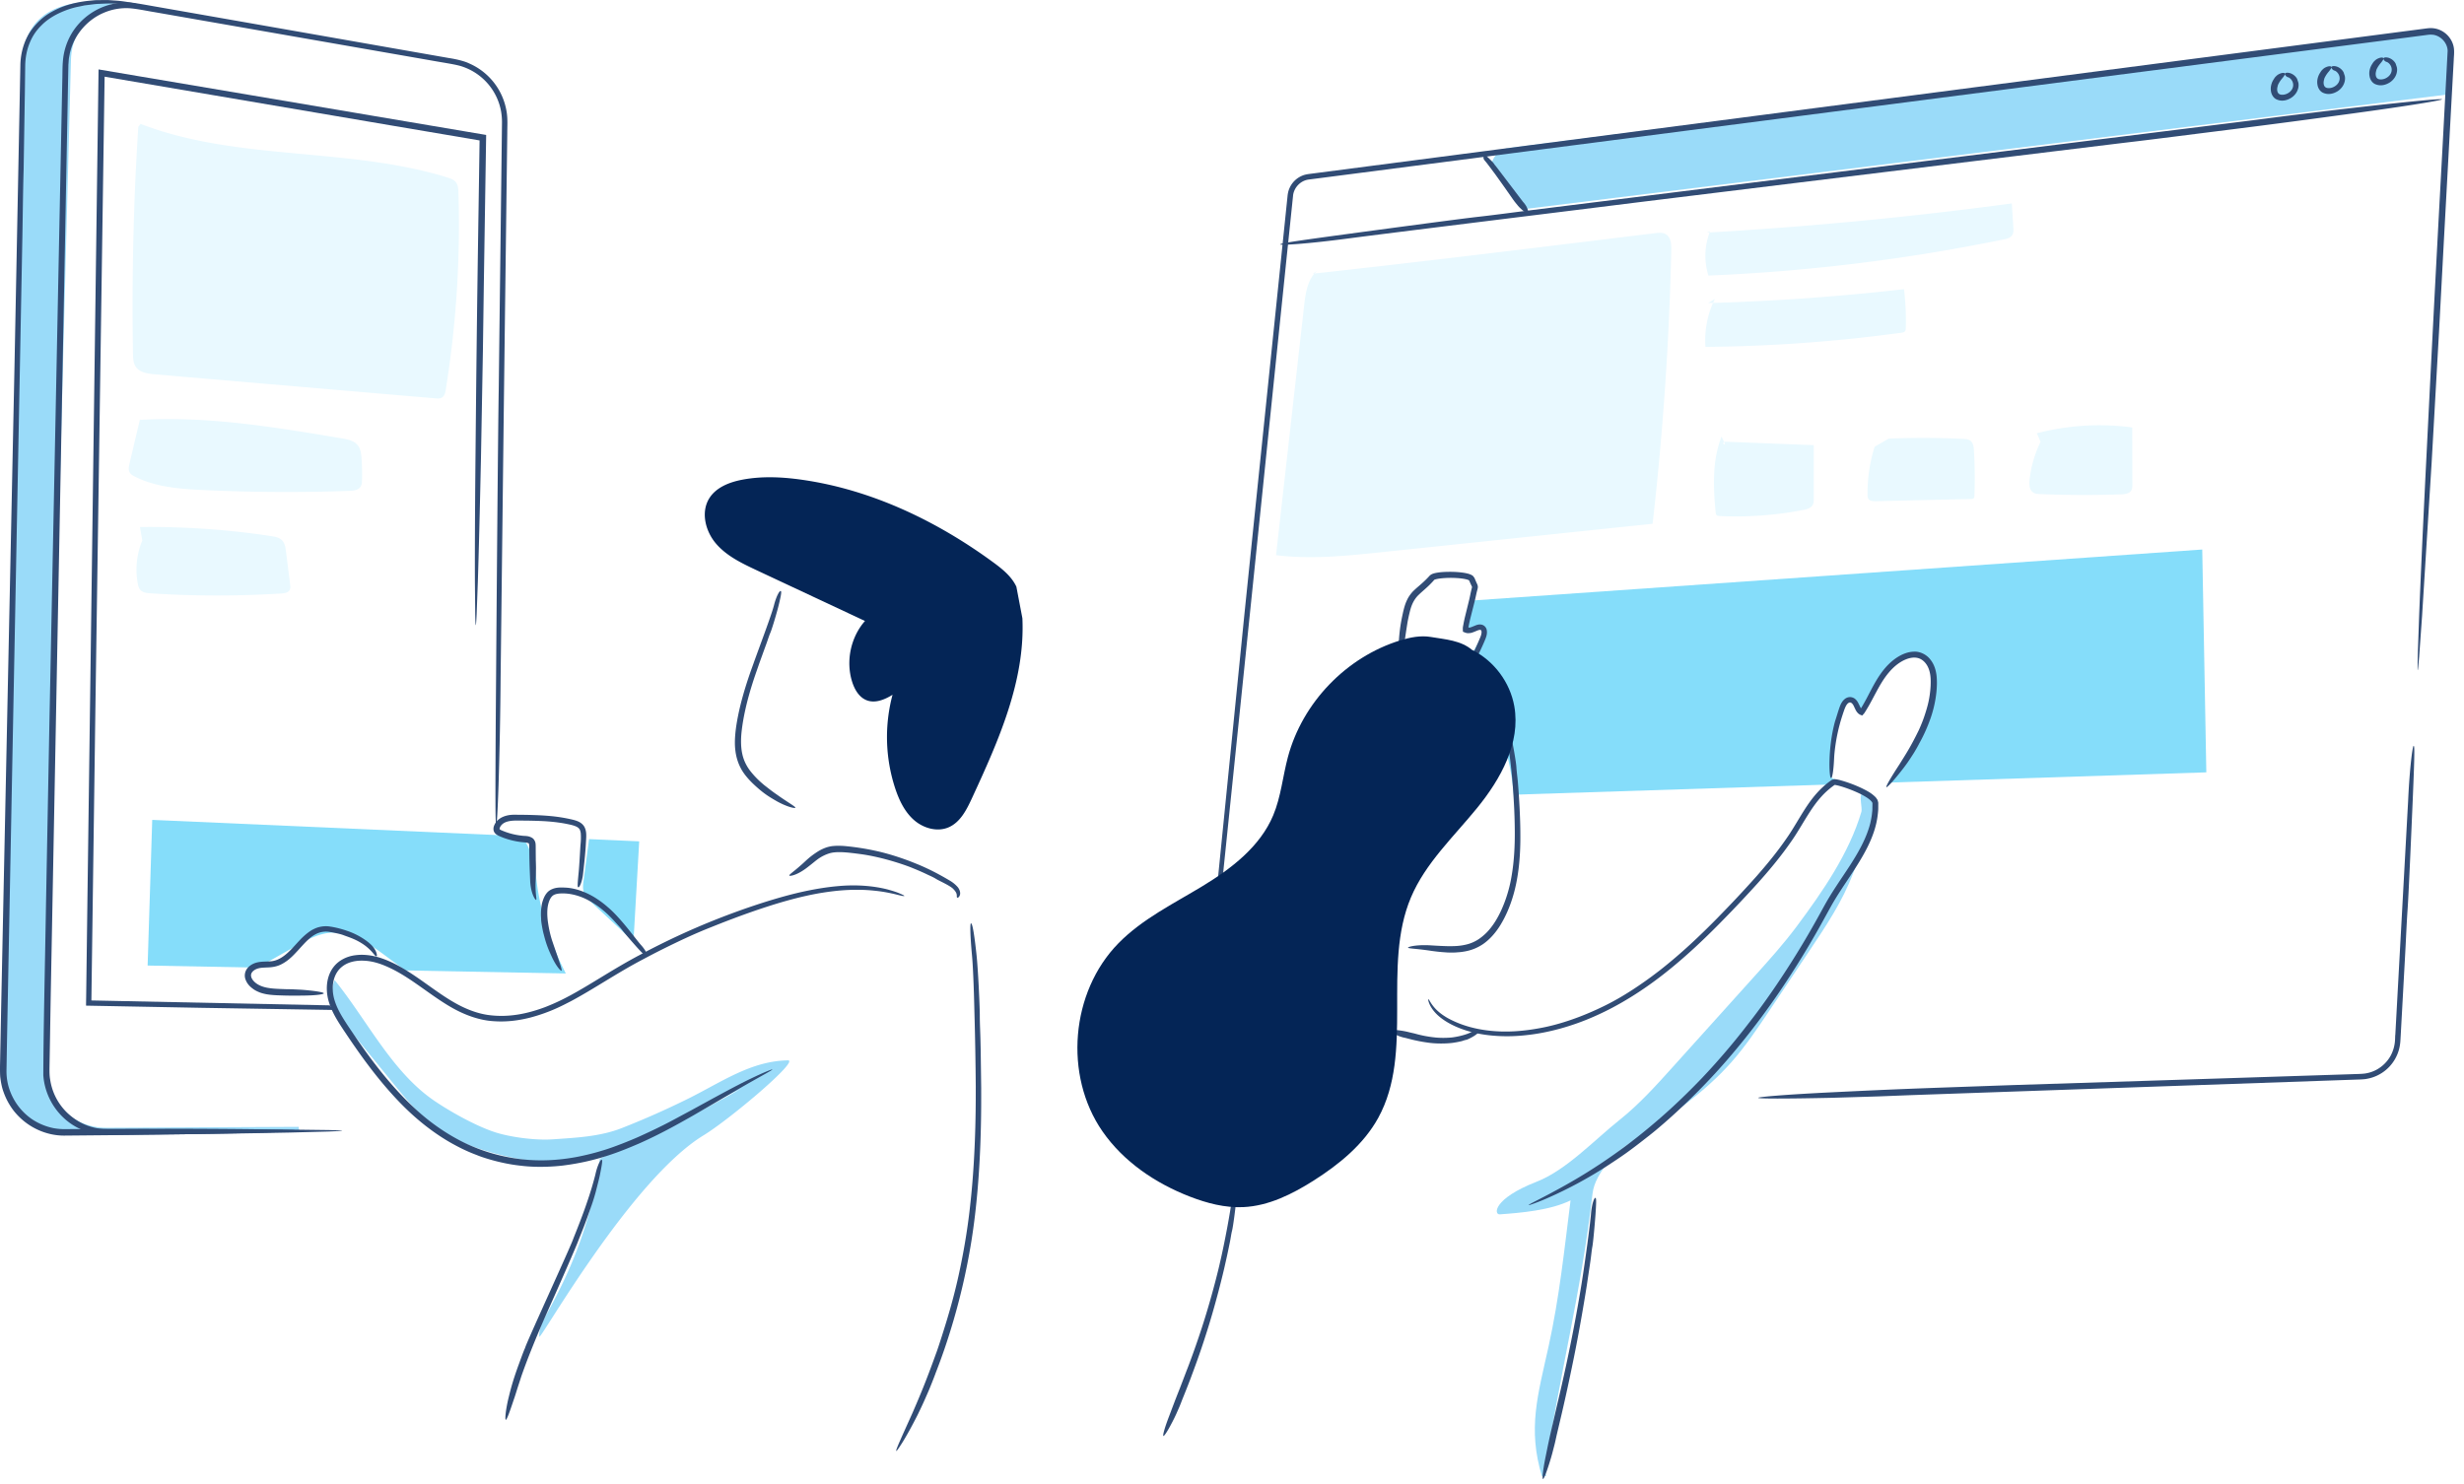 <svg xmlns="http://www.w3.org/2000/svg" width="322" height="194" viewBox="0 0 322 194">
    <g fill="none" fill-rule="evenodd">
        <path fill="#FFF" d="M-1077-105H363v1720h-1440z"/>
        <path fill="#9ADBF9" d="M13.896 147.407c-4.503.023-8.141-3.672-8.056-8.18L9.27 7.908c.06-3.182 1.776-6.21 5.91-7.562C5.275-.602 2.996 3.786 2.906 8.51L.436 139.83c-.085 4.508 3.554 8.203 8.057 8.18l30.612-.159-.08-.56-25.13.117z"/>
        <path fill="#314C75" d="M64.865 107.767c-.062-.001-.106-.308-.117-2.85-.01-2.543.01-7.32.08-16.263.067-8.998.254-32.575.349-37.783.062-5.21.121-10.108.184-15.227l.075-6.111.148-12.107.017-1.475a8.555 8.555 0 0 0-.117-1.381 7.597 7.597 0 0 0-5-5.844c-.867-.315-2.45-.51-4.467-.882L48.58 6.545 26.791 2.74 20.22 1.592c-1.115-.177-2.294-.45-3.372-.519a7.458 7.458 0 0 0-3.276.593c-2.086.877-3.788 2.768-4.381 5.05-.08.281-.115.576-.177.863-.038.293-.048.59-.074.885l-.04 1.879c-.022 1.259-.047 2.528-.071 3.803-.194 10.206-.397 20.897-.6 31.486l-1.6 84.571c-.025 1.502-.06 3.526-.092 5.53l-.052 2.925c-.011.94-.055 1.758.065 2.416a7.552 7.552 0 0 0 2.21 4.354c1.007.958 2.063 1.536 3.115 1.844 1.066.328 2.065.343 3.254.323 1.165 0 2.414-.002 3.901-.004l19.002.056 4.974.064 1.273.039c.285.014.43.029.43.043 0 .015-.147.032-.437.05l-1.286.058-5.013.133a1780.9 1780.9 0 0 1-18.953.275l-4.306.044c-1.404.048-2.918-.133-4.214-.777-2.64-1.188-4.623-3.882-4.84-7.05.023-6.084.192-12.942.353-22.417l.452-24.025 1.42-70.715c.086-4.318.171-8.64.258-12.907.036-1.063-.012-2.124.17-3.23A8.35 8.35 0 0 1 9.482 4.18 8.433 8.433 0 0 1 14.624.54C15.656.3 16.732.244 17.762.418c1.007.157 1.977.342 2.954.509l5.717 1.003L37.02 3.787l16.488 2.894 5.166.906c1.317.2 2.254.505 2.628.698a8.307 8.307 0 0 1 4.902 6.314c.164.966.085 1.928.087 2.87-.048 3.81-.099 7.765-.148 11.778-.102 8.026-.207 16.281-.304 24.055l-.417 35.194a596.997 596.997 0 0 1-.272 14.154c-.055 1.656-.11 2.935-.16 3.8-.05.866-.094 1.317-.125 1.317"/>
        <path fill="#314C75" d="M17.884.536c-.008.062-.192.09-1.655-.022-.364-.042-.813-.025-1.358-.045-.543-.03-1.184-.002-1.938.038-.377.003-.779.062-1.21.115-.216.028-.44.055-.672.083l-.706.15c-.976.181-2.048.549-3.153 1.137-.547.31-1.193.722-1.778 1.328A6.566 6.566 0 0 0 3.89 5.588c-.382.908-.582 1.941-.596 3.015l-.042 3.361c-.072 4.463-.14 8.65-.163 10.165-.087 3.03-.11 5.88-.165 8.858-.023 1.187-.046 2.374-.067 3.556-.092 4.762-.18 9.445-.262 13.724l-1.052 54.925-.64 33.518-.055 3.265c-.007.99.182 1.927.508 2.748a7.747 7.747 0 0 0 2.822 3.564 7.92 7.92 0 0 0 2.816 1.172c.728.13 1.172.123 1.275.13 1.742-.01 4.696-.028 6.347-.036 4.853-.01 6.085-.01 9.548-.016 4.78.016 8.515.05 11.055.095a130.5 130.5 0 0 1 2.895.075c.655.028.992.056.992.086 0 .03-.342.066-1.003.104-.66.039-1.64.08-2.916.122-2.551.084-6.289.17-11.028.234l-9.91.128-5.754.053c-2.221.04-4.827-.916-6.66-3.193a8.724 8.724 0 0 1-1.361-2.48c-.23-.603-.36-1.303-.447-2.04-.046-.754-.023-1.485-.008-2.22.058-2.948.118-5.943.14-7.123.049-2.294 1.655-79.6 1.735-83.48l.53-27.192.24-12.319c.064-1.825.66-3.45 1.53-4.58.86-1.136 1.833-1.874 2.63-2.286C8.395.631 10.003.3 11.382.125l1.005-.097c.323-.016.633-.01.93-.016l.85-.002.767.056c.968.053 1.705.19 2.202.281.497.092.752.158.747.189"/>
        <path fill="#314C75" d="M59.316 132.074c0 .063-.261.104-2.417.1-2.156-.003-6.206-.052-13.788-.17l-16.813-.272-15.055-.285c.01-.741.013-.893.016-1.036l.168-12.928.07-5.189.267-20.028L12.88 9.073c28.719 4.858 49.445 8.362 50.652 8.566l-.297 19.009-.13 9.293-.252 13.95c-.15 6.983-.289 12.44-.407 16.15l-.156 4.229c-.045.955-.085 1.445-.114 1.444-.03 0-.055-.5-.075-1.466l-.04-4.263c-.012-3.73.008-9.193.076-16.119.098-10.033.165-17.422.417-33.487l.119-8.024c-4.083-.693-9.506-1.611-11.438-1.938-1.033-.177-12.76-2.172-37.564-6.394l-1.207 82.772-.521 37.973 31.042.64c5.106.087 9.19.222 11.996.351 1.404.065 2.487.128 3.22.182.734.055 1.117.101 1.115.133M315.415 97.495c.063.003.103.12.092 1.07-.009.951-.07 2.737-.211 6.076-.143 3.36-.524 12.165-.66 14.107-.137 1.943-.205 3.773-.309 5.684l-.125 2.28-.483 8.804c-.03.354-.013 1-.258 1.812a5.293 5.293 0 0 1-3.34 3.474c-.324.112-.666.191-1.022.245-.368.04-.718.055-1.056.063l-4.513.157-22.407.78-31.549 1.103-4.082.16-6.13.184c-3.07.067-5.47.098-7.102.097-1.633-.001-2.498-.033-2.5-.093-.003-.06.873-.166 2.508-.295 1.636-.128 4.033-.279 7.075-.427 4.405-.214 7.65-.378 14.707-.628l8.963-.317c.735-.023 13.495-.43 26.383-.843l17.94-.58c.624-.028 1.248-.02 1.774-.097a4.542 4.542 0 0 0 1.47-.495 4.644 4.644 0 0 0 1.836-1.828c.716-1.341.54-2.43.609-2.739.56-10.24 1.429-26.081 1.674-30.578.104-2.25.252-4.045.389-5.278.137-1.232.264-1.902.327-1.898"/>
        <path fill="#9ADBF9" d="M320.009 12.333l.297-5.436a2.67 2.67 0 0 0-3.01-2.795L197.188 19.34a2.67 2.67 0 0 0-2.309 2.374l4.248 5.625 120.882-15.006z"/>
        <path fill="#314C75" d="M156.855 139.961c-.061-.006-.075-.332.158-3 .233-2.67.713-7.68 1.638-17.057.945-9.432 3.424-34.15 3.97-39.61.563-5.46 1.091-10.595 1.645-15.96l.66-6.406a205662.318 205662.318 0 0 1 3.052-29.579l.176-1.711.096-.925c.024-.305.092-.727.245-1.07a3.1 3.1 0 0 1 1.666-1.673c.384-.172.842-.222 1.187-.266l1.137-.147 23.109-3.011 62.675-8.166A353641.32 353641.32 0 0 0 305.2 5.266c2.337-.305 4.61-.6 6.81-.888l3.243-.422 1.579-.206.39-.051c.142-.01.296-.03.445-.026.3.002.597.049.882.136 1.144.349 1.999 1.385 2.135 2.524.066.599-.013 1.052-.024 1.54l-.079 1.428-.294 5.357-.48 8.797-.452 8.303-.613 11.516-.976 17.286-1.247 20.01-.376 5.236c-.052.59-.092 1.037-.12 1.338-.03.299-.054.45-.069.45-.015-.002-.022-.157-.022-.462l.023-1.36c.04-1.198.103-2.974.182-5.286.182-4.625.486-11.396.914-19.981.62-12.436 1.071-21.595 2.156-41.503.097-1.803.374-7.038.655-12.352-.023-1.133-1.044-2.115-2.132-2.12-.137-.014-.264.007-.407.016l-.473.062c-.313.04-.623.082-.928.12l-1.77.232-5.199.669-73.801 9.54-50.182 6.494-9.703 1.257-4.157.538c-1.212.117-2.06 1.149-2.135 2.16-.465 4.486-.77 7.426-.862 8.3l-8.856 85.874c-.63 6.316-1.2 11.361-1.627 14.826-.214 1.733-.392 3.07-.524 3.974-.133.903-.22 1.372-.252 1.37"/>
        <path fill="#314C75" d="M167.312 31.955c-.016-.124.534-.257 8.656-1.354 4.086-.553 14.794-1.992 17.166-2.258 2.372-.265 4.595-.576 6.923-.866l2.78-.347 10.726-1.337c7.325-.916 80.03-9.963 81.393-10.143 1.364-.18 3.68-.48 4.974-.638 3.8-.464 4.763-.59 7.477-.9 7.491-.855 11.718-1.248 11.732-1.13.015.119-4.242.835-11.651 1.842-5.366.73-9.316 1.273-17.92 2.35-1.565.196-9.078 1.154-10.926 1.365-1.795.205-62.236 7.612-65.27 7.991-12.476 1.56-31.782 3.927-37.256 4.65-5.472.724-8.788.9-8.804.775M298.6 9.703c-.003-.063 0-.11.083-.152.081-.042.251-.077.555 0 .15.038.414.157.612.337.205.174.338.398.364.485.046.18.127.333.155.519.007.073.015.148.015.223 0 .305-.081.578-.193.81-.058.122-.276.54-.764.855-.473.301-1.217.566-1.983.183-.397-.217-.59-.635-.652-.947a2.033 2.033 0 0 1 .015-.901c.123-.509.357-.784.36-.805.048-.086.145-.22.209-.285.192-.184.242-.23.405-.32.459-.239.763-.2.808-.097.053.112-.113.369-.375.667-.18.223-.305.389-.485.739-.044.062-.118.395-.131.474 0 0-.167.901.626.895.368.02.756-.155.987-.351.237-.198.337-.396.35-.43a1.089 1.089 0 0 0 0-.985c-.156-.32-.433-.497-.554-.52-.224-.06-.38-.262-.407-.394M304.67 8.834c-.002-.062 0-.11.084-.151.081-.043.25-.078.554-.001.15.038.413.157.613.337.204.174.336.398.364.486.045.179.126.333.154.518.008.075.015.148.016.223a1.878 1.878 0 0 1-.194.81c-.058.122-.276.54-.763.855-.474.301-1.218.566-1.984.184-.397-.217-.59-.635-.65-.948a2.022 2.022 0 0 1 .013-.901c.124-.508.357-.784.361-.805a1.51 1.51 0 0 1 .209-.284c.191-.184.24-.23.404-.321.459-.237.764-.199.809-.096.052.112-.114.368-.375.667-.18.222-.306.388-.485.738-.044.063-.119.395-.131.474 0 0-.168.902.625.896.369.02.756-.155.987-.352a1.27 1.27 0 0 0 .35-.428 1.09 1.09 0 0 0 0-.986c-.155-.32-.432-.497-.554-.52-.224-.061-.381-.263-.406-.395M311.475 7.699c-.003-.063 0-.11.083-.152.081-.042.25-.078.554 0 .15.038.413.156.613.337.205.174.337.397.364.485.046.18.126.333.154.519.008.073.015.148.016.222a1.872 1.872 0 0 1-.193.81c-.059.123-.276.54-.764.855-.474.302-1.218.566-1.984.184-.397-.217-.59-.635-.65-.948a2.022 2.022 0 0 1 .013-.9c.124-.509.357-.785.361-.805.048-.086.144-.22.21-.285.19-.184.24-.23.403-.32.46-.239.764-.2.809-.097.052.112-.114.369-.375.667-.18.223-.306.389-.485.738-.044.063-.118.396-.131.475 0 0-.167.901.625.895.37.02.756-.155.987-.352a1.27 1.27 0 0 0 .35-.428 1.089 1.089 0 0 0 0-.986c-.155-.32-.432-.497-.554-.52-.224-.06-.381-.262-.406-.394"/>
        <path fill="#314C75" d="M193.947 20.353c.099-.077.17-.088.54.259.187.175.669.637.734.771.065.135.174.224.26.337l.105.137.4.525c.275.358 2.977 3.932 3.036 3.993.058.06.153.167.199.232.134.193.177.235.254.386.217.415.27.702.176.775-.095.073-.4-.025-.743-.337-.248-.227-.436-.39-.76-.81-.059-.076-.357-.431-.411-.534-.051-.099-2.207-3.138-2.322-3.286-.468-.61-1.157-1.58-1.394-1.824-.238-.243-.174-.547-.074-.624"/>
        <path fill="#00B9F5" d="M190.266 78.64l97.528-6.813.533 29.126-99.395 3.207z" opacity=".478"/>
        <path fill="#FFF" d="M188.49 124.064c-1.323 1.97-2.707 4.347-1.893 6.577.518 1.423 1.838 2.403 3.202 3.06 2.88 1.387 6.187 1.693 9.368 1.385 5.56-.54 10.836-2.88 15.449-6.034 4.613-3.155 8.622-7.11 12.457-11.177 2.398-2.543 4.747-5.148 6.738-8.02 1.972-2.844 2.973-5.602 5.82-7.566.302-.208 5.355 1.475 5.403 2.673.206 5.155-3.916 9.167-6.354 13.713-4.414 8.234-9.706 16.042-16.176 22.778-6.47 6.736-14.147 12.388-22.751 16.008"/>
        <path fill="#9ADBF9" d="M244.587 104.13c-.021-.468-.881-.663-1.268-.401-.385.262.067 1.923-.066 2.371-1.612 5.446-5.067 10.438-8.458 14.99-1.694 2.273-3.594 4.383-5.49 6.49l-10.698 11.88c-2.194 2.438-4.401 4.887-6.966 6.929-3.267 2.601-6.946 6.558-10.835 8.075-5.737 2.238-5.596 4.32-4.81 4.263 2.785-.2 6.578-.522 9.247-1.825-.82 6.483-1.463 12.691-2.87 19.073-1.406 6.382-2.76 10.747-.866 17.002 1.137-.254.3.286.467-.87 1.806-12.545 4.57-22.546 6.137-36.074.174-1.503 1.058-2.865 1.988-4.058 1.014-1.305 2.41-2.247 3.78-3.17 4.412-2.966 8.87-5.99 12.391-9.978 1.868-2.115 3.443-4.47 5.012-6.815l5.25-7.851c2.121-3.172 4.261-6.38 5.606-9.951 1.345-3.572 3.676-6.733 2.45-10.347"/>
        <path fill="#FFF" d="M239.365 101.69c-.1-3.106.398-6.229 1.459-9.148.176-.484.518-1.056 1.026-.982.759.11.716 1.46 1.457 1.658.853-1.271 1.458-2.691 2.238-4.009.78-1.318 1.783-2.573 3.16-3.24.682-.329 1.483-.501 2.198-.253.681.237 1.197.83 1.472 1.498.276.667.338 1.403.33 2.125-.024 2.526-.85 4.993-2.025 7.228-1.176 2.235-3.6 5.638-5.112 7.66M193.783 91.935c3.56 4.608 4.167 10.802 4.281 16.627.064 3.298-.005 6.693-1.257 9.745-1.252 3.051-3.941 5.72-7.222 6.023-.622.058-1.281.04-1.822.351-.442.254-.745.699-.955 1.164-.82 1.818-.368 4.023.736 5.684 1.103 1.661 2.771 2.86 4.488 3.873.746.44 1.533.873 2.045 1.573.594.813.73 1.872.734 2.88.013 3.753-1.532 7.318-3.145 10.705-4.27 8.97-9.554 17.97-17.942 23.279-1.516.96-3.154 1.798-4.928 2.07-.957.145-2.01.1-2.791-.473-.668-.49-1.033-1.284-1.344-2.051-3.456-8.518-3.73-17.943-3.958-27.133-.08-3.21-.157-6.448.417-9.607.646-3.54 2.09-6.878 3.568-10.158 4.645-10.296 9.843-20.524 17.428-28.888 1.067-1.177 2.188-2.322 3.504-3.212a11.932 11.932 0 0 1 7.801-1.975"/>
        <path fill="#314C75" d="M196.614 93.536c.11-.027.245.093.759 2.23.273 1.071.774 3.927.795 4.569.043.638.132 1.233.187 1.859l.06.747c.077 1 .134 1.985.178 2.885.018.491.112 2.083.087 4.214-.032 2.125-.235 4.82-1.034 7.35-.394 1.264-.925 2.47-1.573 3.525-.647 1.055-1.453 1.937-2.303 2.51a6.05 6.05 0 0 1-2.291.927c-.596.11-.957.12-1.004.124-.382.046-1.023.038-1.379.019-1.037-.07-1.29-.108-2.01-.202-1.97-.306-3.063-.3-3.083-.426-.026-.112 1.148-.434 3.154-.288.72.04 1.34.08 2.056.093.71 0 1.537.021 2.571-.255a5.142 5.142 0 0 0 1.213-.511c.493-.285.929-.681 1.098-.839.079-.073.866-.78 1.614-2.146.761-1.355 1.478-3.3 1.817-5.352.363-2.045.438-4.154.43-5.785-.007-1.633-.068-2.796-.074-2.999-.081-1.667-.217-3.789-.433-5.666-.21-1.877-.495-3.509-.654-4.222-.317-1.425-.307-2.328-.181-2.361M186.65 130.622c.03-.012.068.01.153.154.092.14.221.41.56.82.332.408.89.95 1.861 1.496.973.53 2.342 1.114 4.22 1.452.942.174 2.291.324 3.814.282 1.52-.034 3.21-.26 4.816-.608 3.22-.703 6.052-2.007 7.058-2.486 2.03-.95 3.835-2.063 5.642-3.328.724-.5 1.426-1.031 2.122-1.565 2.789-2.178 5.319-4.585 7.555-6.863.725-.752 2.465-2.497 5.045-5.385 1.274-1.452 2.76-3.204 4.231-5.383.733-1.089 1.414-2.328 2.253-3.619.854-1.298 1.854-2.579 3.407-3.651l.096-.043c.047.022.072-.01.11-.011.068-.01.14-.054.208-.035.142.013.216.021.3.041.167.032.325.07.478.113a17.67 17.67 0 0 1 2.749 1.033c.608.308 1.223.598 1.8 1.19.07.093.137.189.201.287.061.114.1.28.127.421l-.003.541c.008.361-.028.72-.075 1.081-.346 2.932-2.009 5.548-3.633 8.013-.822 1.243-1.663 2.475-2.39 3.758-.721 1.292-1.437 2.633-2.184 3.917a115.442 115.442 0 0 1-4.618 7.38c-3.138 4.618-6.354 8.478-8.86 11.158-2.505 2.685-4.258 4.233-4.417 4.397-.96.898-2.635 2.374-3.619 3.14-2.869 2.267-3.648 2.78-5.832 4.207a55.444 55.444 0 0 1-7.318 3.951 28.35 28.35 0 0 1-2.016.823c-.462.169-.704.242-.716.214-.03-.07.9-.504 2.588-1.397 1.683-.895 4.144-2.223 7.077-4.196a71.902 71.902 0 0 0 5.914-4.419c2.006-1.662 4.247-3.651 7.081-6.611a89.017 89.017 0 0 0 3.4-3.806c1.423-1.674 2.774-3.45 3.31-4.148.32-.419 3.953-5.132 7.742-11.818.477-.833.953-1.698 1.436-2.581a39.664 39.664 0 0 1 1.612-2.664c1.141-1.754 2.396-3.484 3.344-5.352.474-.933.87-1.898 1.126-2.889.113-.498.212-.997.252-1.5.04-.25.026-.502.034-.752l.006-.375c-.032-.088-.002-.095-.078-.186-.217-.306-.666-.59-1.078-.824-.424-.24-.876-.438-1.322-.629-.45-.186-.903-.35-1.352-.496-.227-.072-.45-.138-.67-.193l-.321-.069c-.115-.012-.104-.02-.144.002a10.19 10.19 0 0 0-1.768 1.576c-.528.59-.982 1.222-1.4 1.862-.834 1.28-1.547 2.577-2.34 3.731-1.582 2.303-3.177 4.156-4.539 5.68-2.747 3.031-4.535 4.806-4.919 5.204-2.1 2.13-4.57 4.486-7.337 6.65-2.76 2.168-5.841 4.11-8.96 5.489-3.112 1.393-6.247 2.2-8.911 2.488-2.668.314-4.85.093-6.155-.15-2.62-.486-4.59-1.522-5.646-2.57-.53-.523-.822-1.03-.97-1.382-.144-.357-.161-.559-.137-.567M208.467 156.574c.125.014.172.155.035 2.159-.07 1.007-.297 3.646-.41 4.22-.104.577-.146 1.126-.228 1.694l-.097.68c-.136.908-.27 1.802-.39 2.618-.137.893-.917 5.772-1.888 10.426a248.34 248.34 0 0 1-1.377 6.315c-.402 1.711-.674 2.863-.694 2.946-.07.33-.19.887-.27 1.196-.235.907-.286 1.14-.476 1.782-.528 1.769-.917 2.74-1.032 2.71-.116-.03-.028-1.096.338-2.887.263-1.297.448-2.254.936-4.313l.603-2.62c.057-.213.944-3.934 1.706-7.723a199.94 199.94 0 0 0 1.464-8.008c.484-3.031 1.117-7.74 1.224-9.085.107-1.344.431-2.123.556-2.11M161.174 155.524c.015-.007.026-.014.033-.028.004-.007.001-.014.006-.03.01-.02.062-.072.054-.093-.036-.095-.007-.188.156-.154.08.025.174.13.207.275.035.156.014.295.007.42-.024.27-.057.621-.097 1.078-.081.92-.392 3.323-.527 3.843-.131.52-.182 1.022-.292 1.536l-.127.615c-.164.824-.345 1.63-.513 2.367-.172.808-1.218 5.207-2.57 9.342-.657 2.073-1.396 4.074-1.96 5.58-.576 1.5-.985 2.503-1.017 2.573-.109.29-.297.777-.412 1.046-.344.785-.428.986-.697 1.536-.755 1.513-1.282 2.313-1.386 2.264-.112-.052.135-.999.731-2.553.428-1.128.732-1.962 1.445-3.753l.872-2.286c.083-.183 1.33-3.44 2.368-6.808 1.052-3.362 1.886-6.826 1.95-7.16.644-2.725 1.426-6.988 1.545-8.213.036-.305.083-.579.136-.815.048-.232.13-.46.144-.548.009-.053-.007-.116-.044-.134a.075.075 0 0 0-.088.024c-.05.058.05.092.076.076M239.308 101.69c-.062.002-.11-.036-.157-.373-.044-.338-.104-.977-.06-2.173.017-.602.099-1.692.258-2.71.158-1.02.392-1.96.502-2.292.226-.675.38-1.278.648-1.968.13-.282.284-.573.597-.823.158-.123.38-.224.616-.234.232-.013.46.063.648.186.358.269.474.578.595.815l.162.333c.024.043.055.103.074.127-.003-.004 0 0 0 0 .002.004.007.006.009 0l.212-.351c.134-.229.294-.517.478-.857.369-.68.8-1.585 1.41-2.59.616-.992 1.438-2.102 2.671-2.888.612-.377 1.33-.695 2.143-.714.82-.047 1.676.399 2.152 1.035.508.63.733 1.414.81 2.134.075.73.043 1.415-.017 2.081a15.165 15.165 0 0 1-.796 3.532c-.71 1.998-1.466 3.21-1.497 3.303-.185.359-.526.95-.731 1.271-.604.938-.764 1.171-1.24 1.807-1.33 1.737-2.187 2.615-2.277 2.548-.102-.074.522-1.166 1.693-2.961.818-1.315 1.459-2.266 2.53-4.467.094-.201.358-.791.583-1.404.228-.613.412-1.248.487-1.497.023-.12.4-1.24.484-2.916.037-.83.026-1.82-.444-2.64-.233-.405-.586-.759-1.016-.928-.426-.171-.943-.154-1.437-.007-1 .303-1.879 1.023-2.544 1.813-.676.796-1.173 1.668-1.593 2.442-.42.777-.77 1.457-1.056 1.952l-.36.606-.165.262c-.05.084-.092.125-.118.154l-.16.182-.04.045c-.017 0-.038-.013-.058-.019l-.12-.046a1.02 1.02 0 0 1-.43-.296 1.287 1.287 0 0 1-.172-.223c-.039-.06-.066-.118-.1-.178l-.165-.345c-.196-.475-.476-.74-.771-.523-.323.227-.485.752-.658 1.249-.166.5-.326 1-.455 1.49-.539 1.963-.716 3.747-.75 4.53-.07 1.568-.24 2.52-.375 2.527"/>
        <path fill="#FFF" d="M187.87 90.729a24.512 24.512 0 0 0 5.64-7.34c.23-.462.413-1.103.01-1.423-.602-.476-1.553.482-2.205.078.338-1.495.953-2.91 1.375-4.382.422-1.473.643-.66.183-2.12-.228-.723-4.673-1.101-5.193-.6-1.817 1.751-3.04 1.64-3.857 4.031-.816 2.39-1.25 4.891-1.679 7.38"/>
        <path fill="#314C75" d="M188.842 91.171c-.106-.1.002-.202 1.228-1.83.302-.413.827-1.176 1.276-1.923.453-.742.828-1.466.981-1.72.308-.505.52-1.021.758-1.548l.273-.636c.094-.224.175-.413.215-.596.046-.182.05-.36.02-.454-.05-.142-.146-.192-.534-.046l-.353.146a4.29 4.29 0 0 1-.297.111l-.098.03c-.053.013-.108.03-.16.037-.107.006-.222.029-.33.019-.226-.005-.415-.104-.643-.19-.001-.234-.046-.449.027-.765.03-.17.064-.347.098-.533l.113-.52.586-2.383c.103-.425.18-.89.307-1.385.028-.109.067-.266.06-.26l-.008-.024-.062-.142a13.879 13.879 0 0 1-.307-.69c-.005.015-.013-.035-.172-.082-.12-.05-.282-.079-.434-.114a8.743 8.743 0 0 0-.994-.114 12.276 12.276 0 0 0-2.047.037c-.321.032-.682.093-.88.182.016-.064-.133.145-.25.258-.117.131-.243.252-.362.377-.487.487-1.005.9-1.41 1.292-.82.76-1.075 1.701-1.246 2.416-.172.718-.25 1.169-.26 1.22-.054.338-.143.911-.193 1.232l-.274 1.859c-.28 1.868-.485 2.927-.61 2.915-.113-.01-.22-1.105-.102-2.995.109-1.366.15-2.39.651-4.555.056-.196.18-.79.466-1.371.27-.592.723-1.096.907-1.257.044-.04.27-.258.626-.56.356-.306.826-.71 1.325-1.255l.095-.103c.05-.049.141-.118.217-.167.142-.076.254-.111.375-.146.229-.061.453-.096.681-.126.456-.055.926-.07 1.414-.071.487 0 .99.025 1.508.09.259.031.52.073.792.144.133.028.277.088.42.144.08.043.156.088.24.143l.21.27c.104.256.185.442.29.67.044.11.12.22.153.45.008.232-.048.352-.072.469-.124.449-.203.913-.318 1.375-.226.899-.442 1.749-.63 2.493l-.118.534-.072.371c-.075.15.108.146.18.129.114-.024.356-.122.48-.175l.3-.12c.2-.07.453-.149.753-.078a.878.878 0 0 1 .638.61c.146.572-.072 1.068-.247 1.49-.36.865-.778 1.733-1.221 2.524-.877 1.587-1.832 2.862-2.254 3.421-.846 1.13-1.621 1.56-1.705 1.476M193.273 134.714c.063.1.076.194-.46.577-.266.199-1.04.615-1.237.63-.191.034-.356.109-.538.16l-.217.05c-.293.07-.584.119-.85.158-.284.062-1.9.215-3.41-.015-.755-.1-1.482-.253-2.024-.384-.54-.138-.902-.23-.929-.238a3.726 3.726 0 0 1-.378-.087c-.28-.092-.355-.107-.548-.196-.533-.245-.801-.472-.766-.586.036-.114.404-.186.97-.1.412.06.714.1 1.346.262.116.03.672.147.804.193a15.16 15.16 0 0 0 2.378.453c1.174.142 2.367.018 2.476-.006a9.894 9.894 0 0 0 1.551-.347 5.23 5.23 0 0 0 1.094-.472c.34-.22.665-.16.738-.052"/>
        <path fill="#042556" d="M192.413 84.964c2.831 1.417 4.924 4.225 5.478 7.345.851 4.796-1.78 9.519-4.854 13.295s-6.754 7.206-8.65 11.692c-3.82 9.032.445 20.234-4.28 28.825-1.905 3.461-5.075 6.05-8.406 8.17-2.81 1.786-5.91 3.338-9.234 3.49-2.389.109-4.757-.516-6.986-1.38-4.49-1.74-8.66-4.56-11.406-8.52-5.08-7.328-4.157-18.225 2.085-24.59 3.107-3.169 7.18-5.158 10.974-7.46 3.793-2.3 7.533-5.166 9.251-9.26 1.018-2.425 1.245-5.101 1.927-7.642 1.904-7.105 7.635-13.056 14.656-15.22 1.3-.4 2.677-.68 4.019-.452 1.938.328 3.917.438 5.414 1.714"/>
        <path fill="#00B9F5" d="M19.893 107.166l63.64 2.806-1 17.436-63.24-1.203z" opacity=".478"/>
        <path fill="#FFF" d="M102.878 74.532l-5.327 20.85c-.431 1.688-.853 3.522-.168 5.122 1.235 2.887 5.321 3.479 6.913 6.184 1.643 2.791-.084 6.296-.074 9.536a118.077 118.077 0 0 0-19.055 9.049l-7.78-7.234c-.454-.421-.926-.871-1.107-1.464-.148-.484-.083-1.004-.016-1.506l.8-6.024a25.163 25.163 0 0 0-10.834-.629c2.804.29 3.535 3.952 3.892 6.753.556 4.353 1.969 8.584 4.023 12.461.285.537.59 1.112.523 1.716-.09.8-.8 1.378-1.497 1.779-3.626 2.086-8.221 1.832-12.134.352-3.91-1.479-7.297-4.05-10.656-6.544-2.114-1.57-4.482-3.198-7.107-3.024-1.694.112-3.236.969-4.713 1.805-1.426.808-2.851 1.615-4.276 2.424-.253.142-.512.29-.698.514-.885 1.064.623 2.626 2.005 2.64 1.382.016 2.727-.702 4.096-.517 1.922.26 3.137 2.128 4.172 3.77 3.435 5.451 7.77 10.418 13.145 13.964 5.376 3.547 11.845 5.604 18.262 5.105.718-.056 1.491-.131 2.11.237 1.42.845.836 3.003.102 4.486a174.883 174.883 0 0 0-11.394 29.387 133.278 133.278 0 0 0 44.44 4.257c1.976-.145 4.051-.37 5.667-1.519 1.682-1.195 2.58-3.188 3.35-5.103 7.458-18.531 9.99-39.024 7.267-58.815-.484-3.51-1.228-7.205-3.63-9.806-.548-.594-1.199-1.158-1.417-1.938-.192-.683-.016-1.41.171-2.096 2.099-7.724 5.312-16.05 2.163-23.407-1.695-3.96-5.075-7.007-8.838-9.094-3.763-2.088-7.93-3.32-12.057-4.534l1.745-.172"/>
        <path fill="#9ADBF9" d="M96.843 142.293a142.397 142.397 0 0 1-13.232 6.726c-2.596 1.153-5.258 2.238-8.064 2.678-3.756.59-7.608-.005-11.268-1.039-2.507-.708-4.987-1.64-7.118-3.143-2.259-1.595-4.032-3.769-5.778-5.914L45.93 134.9c-1.587-1.95-3.266-4.511-2.194-6.788 4.239 5.228 7.484 12.012 13.05 15.79 2.182 1.48 5.73 3.46 8.258 4.2 2.007.586 5.047.965 7.133.822 3.156-.217 6.222-.353 9.078-1.472a109.634 109.634 0 0 0 8.863-3.94c4.255-2.131 8.097-4.845 12.854-4.913 1.545-.022-7.593 7.702-11.038 9.805-9.526 5.817-21.387 26.93-21.458 26.32-.069-.61.23-1.672.534-2.205 3.812-6.693 6.354-13.119 7.362-21.058"/>
        <path fill="#314C75" d="M125.104 117.333c-.058-.031-.077-.078-.067-.228-.003-.144.013-.416-.408-.85-.35-.462-2.013-1.162-2.328-1.39-.333-.201-.668-.349-1.015-.508l-.41-.196a32.261 32.261 0 0 0-1.616-.695c-.545-.238-3.642-1.393-6.782-1.824-1.562-.204-3.14-.42-4.147-.084-1.02.33-1.618.879-1.665.894l-.63.508c-.495.387-.62.498-1.002.755-1.074.73-1.862.83-1.886.725-.04-.127.559-.497 1.455-1.298.675-.564 1.075-1.094 2.367-1.9.118-.072.475-.27.87-.419.398-.151.826-.225.991-.235.08-.011.83-.087 1.836.024 1.001.1 2.305.282 3.596.564 2.594.536 5.067 1.551 5.3 1.649.975.38 2.183.947 3.223 1.516.522.282 1 .564 1.402.801.42.256.711.531.884.716.349.36.477.853.362 1.151-.106.298-.287.354-.33.324"/>
        <path fill="#314C75" d="M118.18 117.095c-.022.064-.17.05-1.295-.237-.569-.122-1.384-.314-2.58-.433-1.19-.129-2.763-.192-4.8-.002a34.334 34.334 0 0 0-4.05.65c-1.592.346-3.341.837-5.02 1.377-3.365 1.076-6.44 2.315-7.553 2.761-2.232.88-4.27 1.853-6.38 2.902-.84.421-1.673.854-2.497 1.296-3.341 1.748-6.395 3.857-9.438 5.48-.836.418-2.598 1.418-5.319 2.13-1.356.339-2.963.59-4.743.458-1.785-.102-3.684-.76-5.456-1.768-1.778-1.01-3.47-2.33-5.286-3.556-.91-.61-1.858-1.19-2.87-1.662-1.013-.474-2.073-.845-3.188-.91-1.1-.08-2.252.132-3.063.824-.825.674-1.198 1.806-1.156 2.928.026 1.13.474 2.234 1.059 3.267.592 1.033 1.307 2.043 1.988 3.053 2.748 4.028 5.8 7.818 9.295 10.624 1.75 1.391 3.593 2.53 5.447 3.367a23.194 23.194 0 0 0 5.476 1.675c3.517.627 6.534.292 8.627-.097 2.1-.409 3.327-.837 3.493-.877 1.315-.394 3.486-1.256 4.678-1.793 3.491-1.588 4.321-2.12 6.75-3.407 3.33-1.827 5.947-3.262 7.776-4.138.913-.441 1.621-.759 2.105-.958.484-.196.74-.284.751-.257.027.06-.935.572-2.701 1.57-1.772.993-4.315 2.524-7.589 4.413-2.378 1.353-4.47 2.506-7.03 3.652-2.564 1.106-5.599 2.358-10.023 2.917-.797.098-3.157.322-5.535.024-2.383-.244-4.712-.98-5.598-1.331-.21-.096-1.342-.463-3.009-1.369-1.67-.888-3.855-2.346-6.087-4.46-2.232-2.11-4.494-4.845-6.655-7.924-.543-.768-1.08-1.559-1.617-2.361-.534-.802-1.087-1.624-1.54-2.534-.45-.903-.798-1.916-.833-2.982-.044-1.05.21-2.17.9-3.043.685-.874 1.753-1.369 2.796-1.503 1.052-.145 2.1-.007 3.081.274 1.963.6 3.647 1.682 5.21 2.756 1.563 1.084 3.022 2.195 4.517 3.063 1.488.876 3.024 1.486 4.523 1.707 3.027.433 5.646-.338 7.455-1.005 1.823-.708 2.948-1.353 3.29-1.525 2.77-1.496 5.768-3.541 9.065-5.279a95.342 95.342 0 0 1 10.11-4.704c3.354-1.323 6.566-2.387 9.306-3.119 2.74-.732 5.013-1.068 6.412-1.192 2.803-.277 5.078.033 6.572.41.746.207 1.314.39 1.681.56.372.16.557.258.548.288M126.884 120.691c.095-.016.31.218.718 4.009.217 1.908.44 6.91.44 8.01 0 1.105.062 2.143.086 3.228l.03 1.296.066 5.006c-.012 1.697.152 11.085-1.284 20.011a85.179 85.179 0 0 1-2.814 11.93c-.992 3.186-1.857 5.264-1.9 5.418-.222.6-.623 1.608-.86 2.166-.707 1.632-.9 2.04-1.454 3.181-.792 1.564-1.463 2.756-1.952 3.547-.494.79-.782 1.191-.834 1.161-.117-.065.733-1.874 2.14-5.016.99-2.29 1.71-3.98 3.061-7.732.271-.674 1.315-3.998 1.548-4.821.055-.2.625-2.022 1.249-4.717.62-2.696 1.286-6.264 1.668-9.894.82-7.255.709-14.66.723-15.36a467.406 467.406 0 0 0-.178-9.897c-.074-3.295-.196-6.173-.324-7.438-.23-2.53-.26-4.064-.129-4.088M78.614 151.591c.122.028.152.169-.237 2.089-.102.482-.33 1.343-.537 2.157a25.84 25.84 0 0 1-.57 1.825c-.19.54-.37 1.04-.556 1.568l-.231.626c-.306.84-.65 1.648-.94 2.397-.31.822-2.228 5.22-4.101 9.413a138.434 138.434 0 0 0-2.404 5.76c-.61 1.58-.976 2.66-.995 2.74l-.367 1.123c-.273.858-.331 1.08-.546 1.687-.56 1.684-.909 2.634-1.036 2.604-.106-.023-.06-1.066.349-2.806.308-1.255.544-2.181 1.238-4.13.135-.35.738-2.052.935-2.45.066-.458 6.11-13.574 6.296-14.27.553-1.38 1.253-3.14 1.787-4.736a44.378 44.378 0 0 0 1.101-3.644c.273-1.272.691-1.978.814-1.953"/>
        <path fill="#042556" d="M132.823 76.691c-.631-1.362-1.861-2.339-3.073-3.225-7.303-5.34-15.7-9.372-24.643-10.712-2.69-.403-5.447-.56-8.117-.05-1.664.318-3.402.99-4.298 2.427-1.134 1.816-.51 4.31.886 5.934 1.394 1.623 3.392 2.575 5.328 3.483l14.13 6.619c-1.866 2.126-2.524 5.248-1.676 7.948.319 1.015.916 2.042 1.91 2.42 1.114.424 2.358-.09 3.368-.722a21.466 21.466 0 0 0 .333 12.188c.51 1.553 1.233 3.093 2.458 4.174 1.224 1.081 3.04 1.61 4.539.963 1.531-.662 2.354-2.302 3.054-3.818 3.446-7.463 6.967-15.295 6.585-23.509"/>
        <path fill="#314C75" d="M102.008 77.245c.114.03.168.167-.254 1.881-.206.865-.868 3.094-1.075 3.562-.2.471-.335.934-.507 1.405l-.206.563-.784 2.169c-.226.74-1.827 4.776-2.272 8.838-.105 1.003-.101 2 .092 2.878.185.883.58 1.617 1.021 2.198.896 1.153 1.739 1.77 1.775 1.825l.826.644c.634.483.81.586 1.274.917 1.297.896 2.094 1.335 2.04 1.456-.04.098-.988-.06-2.418-.848-1.019-.589-1.786-1.034-3.164-2.348-.123-.121-.484-.477-.814-.882-.335-.401-.621-.86-.715-1.053-.034-.083-.555-.942-.72-2.299-.19-1.354.034-3.082.377-4.75.691-3.361 1.962-6.558 2.051-6.87.916-2.535 2.384-6.414 2.648-7.563.307-1.13.694-1.755.825-1.723M49.22 124.986c-.055.03-.112.026-.262-.151-.156-.17-.393-.535-1.006-1.045-.302-.262-.908-.668-1.532-.956-.623-.29-1.245-.484-1.463-.571-.44-.175-.882-.254-1.336-.353a8.002 8.002 0 0 0-.535-.095 2.84 2.84 0 0 0-1.873.315 4.222 4.222 0 0 0-.848.608c-.393.347-.857.86-1.406 1.469-.557.596-1.204 1.33-2.162 1.819-.465.252-1.047.382-1.566.414-.519.033-1.006.024-1.415.12-.395.091-.774.324-.925.602-.155.264-.094.59.12.898.448.62 1.211.912 1.877 1.04.676.13 1.283.146 1.717.167l.742.027c.281.001.76.01 1.027.024.783.04.983.041 1.54.092 1.542.14 2.404.307 2.4.426-.005.12-.895.268-2.428.29-1.115.015-1.923.037-3.712-.036-.164-.009-.645-.028-1.145-.102-.499-.067-1.01-.225-1.201-.317-.046-.025-.297-.107-.66-.343-.341-.249-.857-.614-1.11-1.379a1.506 1.506 0 0 1 .191-1.279c.262-.383.648-.631 1.059-.784.861-.3 1.706-.134 2.414-.283.711-.145 1.352-.584 1.895-1.083.546-.502 1.014-1.055 1.454-1.519.861-.954 1.696-1.47 1.858-1.523.6-.334 1.442-.498 2.223-.365.777.116 1.53.32 2.239.566 1.42.476 2.517 1.265 2.95 1.664.915.797.983 1.614.88 1.643M84.563 124.964c-.088.08-.219.061-1.204-1.01-.493-.542-1.741-1.972-1.986-2.305-.241-.339-.517-.618-.787-.92l-.324-.357c-.44-.476-.889-.92-1.325-1.29-.24-.196-1.01-.88-2.2-1.486a7.625 7.625 0 0 0-2.055-.71 5.842 5.842 0 0 0-1.17-.106c-.4-.005-.788.036-1.076.17-.543.23-.809 1.083-.886 1.772-.072.728-.004 1.44.093 2.042.185 1.21.465 2.01.472 2.066l.278.82.421 1.23c.414 1.24.672 1.938.562 2-.096.057-.648-.52-1.225-1.73-.404-.88-.721-1.527-1.1-3.044-.088-.269-.351-1.62-.335-1.972.01-.082-.11-.84.101-1.977a4.39 4.39 0 0 1 .3-.891c.145-.3.358-.64.71-.879.729-.461 1.505-.392 2.218-.359 1.473.112 2.823.744 3.76 1.33.942.596 1.524 1.13 1.628 1.218 1.745 1.463 3.722 4.293 4.379 4.994.635.726.845 1.307.751 1.394"/>
        <path fill="#314C75" d="M75.59 115.979c-.13-.022-.144-.15.024-1.9.097-.88.205-3.187.25-3.694a8.028 8.028 0 0 0 .034-1.433 1.522 1.522 0 0 0-.106-.448c-.179-.493-.961-.651-1.66-.795-.376-.082-1.609-.312-3.293-.389a63.327 63.327 0 0 0-2.8-.06c-1.002-.024-2.037-.013-2.555.64-.116.133-.205.36-.202.446.004.03-.007.01.024.049a.76.76 0 0 0 .206.124 9.062 9.062 0 0 0 2.65.708c.396.071.853-.032 1.4.305.275.177.413.536.426.754.026.233.016.378.02.542 0 .319.003.598.005.83l.007.786c.012.298.026.805.024 1.088-.006.83-.022 1.034-.042 1.612-.085 1.582.18 2.424.062 2.477-.095.065-.7-.795-.779-2.47-.048-1.19-.097-2.03-.115-3.89l-.007-.454c0-.206-.008-.479-.044-.526.03-.096-.487-.177-.689-.181-.097-.02-1.045-.058-2.328-.485a8.694 8.694 0 0 1-1.023-.412c-.185-.098-.477-.275-.572-.651-.067-.372.047-.6.152-.827.49-.93 1.588-1.224 2.456-1.229 1.734 0 3.435.04 4.78.166 1.337.121 2.276.332 2.44.365.335.076.693.14 1.08.288.376.138.809.422 1.006.871.198.437.197.89.185 1.296l-.066 1.184c-.103 1.54-.274 2.883-.336 3.478-.125 1.193-.493 1.857-.613 1.835"/>
        <path fill="#E9F9FF" d="M18.07 16.587c-.629 9.86-.86 19.745-.694 29.623.01.604.034 1.247.377 1.744.515.75 1.542.893 2.448.971l36.687 3.143c.3.026.625.047.88-.114.331-.21.425-.644.487-1.031a135.685 135.685 0 0 0 1.654-25.746c-.015-.484-.046-1.008-.353-1.383-.27-.328-.697-.474-1.103-.6-12.998-4.013-27.394-2.107-40.089-7M18.296 54.882c8.821-.517 17.625.95 26.34 2.41.797.133 1.675.314 2.157.963.337.454.408 1.049.45 1.613.071.954.093 1.912.067 2.869-.01.307-.028.632-.197.889-.298.45-.92.515-1.458.534a230.87 230.87 0 0 1-19.095-.107c-3.058-.144-6.213-.374-8.942-1.764-.26-.131-.527-.286-.671-.54-.196-.347-.11-.778-.019-1.166l1.394-5.91M18.29 68.886c5.721-.068 11.448.327 17.105 1.181.544.082 1.13.191 1.5.598.337.37.415.902.477 1.4l.543 4.33c.03.235.057.487-.05.7-.186.376-.68.452-1.1.478-5.683.356-11.389.35-17.072-.018-.502-.032-1.06-.095-1.381-.481-.186-.224-.258-.519-.31-.805a9.965 9.965 0 0 1 .593-5.62M171.56 35.774c13.222-1.444 26.424-3.059 39.625-4.673l5.091-.622c.482-.059 1.005-.11 1.422.14.665.396.728 1.321.71 2.096a393.453 393.453 0 0 1-2.443 35.744l-35.428 3.718c-4.582.48-9.211.96-13.782.386l3.675-32.647c.185-1.645.454-3.456 1.714-4.53M223.031 30.405a520.797 520.797 0 0 0 39.878-3.816l.197 3.109c.024.37.039.772-.176 1.074-.234.33-.668.435-1.064.517a241.401 241.401 0 0 1-38.608 4.73 8.68 8.68 0 0 1 .217-5.79M223.22 39.612a297.982 297.982 0 0 0 25.596-1.813c.204 1.681.283 3.378.237 5.071-.004.15-.014.312-.108.43-.11.136-.3.168-.474.192a201.775 201.775 0 0 1-25.597 1.848 12.092 12.092 0 0 1 1.232-6.271M225.42 58.034c-.049.14-.284-.031-.213-.16.071-.13.25-.14.397-.134l11.42.447.005 6.96c0 .297-.004.61-.152.867-.237.411-.756.547-1.222.638-3.592.702-7.27.97-10.927.798-.147-.008-.31-.022-.41-.13-.084-.092-.1-.225-.112-.35-.32-3.329-.457-6.797.771-9.907M246.814 57.334a109.37 109.37 0 0 1 9.729.031c.337.016.698.042.963.251.361.283.422.797.45 1.255.12 1.98.14 3.965.061 5.947-.004.112-.013.236-.092.315-.082.08-.208.087-.321.09l-12.481.29c-.349.007-.76-.015-.953-.307-.108-.162-.115-.368-.117-.562a20.183 20.183 0 0 1 .93-6.254M266.186 56.629a32.467 32.467 0 0 1 12.46-.758c.006 2.482.01 4.965.017 7.448 0 .263-.003.54-.133.768-.253.444-.853.515-1.362.533-3.52.12-7.043.108-10.561-.037-.305-.013-.628-.03-.887-.193-.535-.337-.564-1.098-.49-1.727.195-1.702.681-3.37 1.431-4.91"/>
    </g>
</svg>
